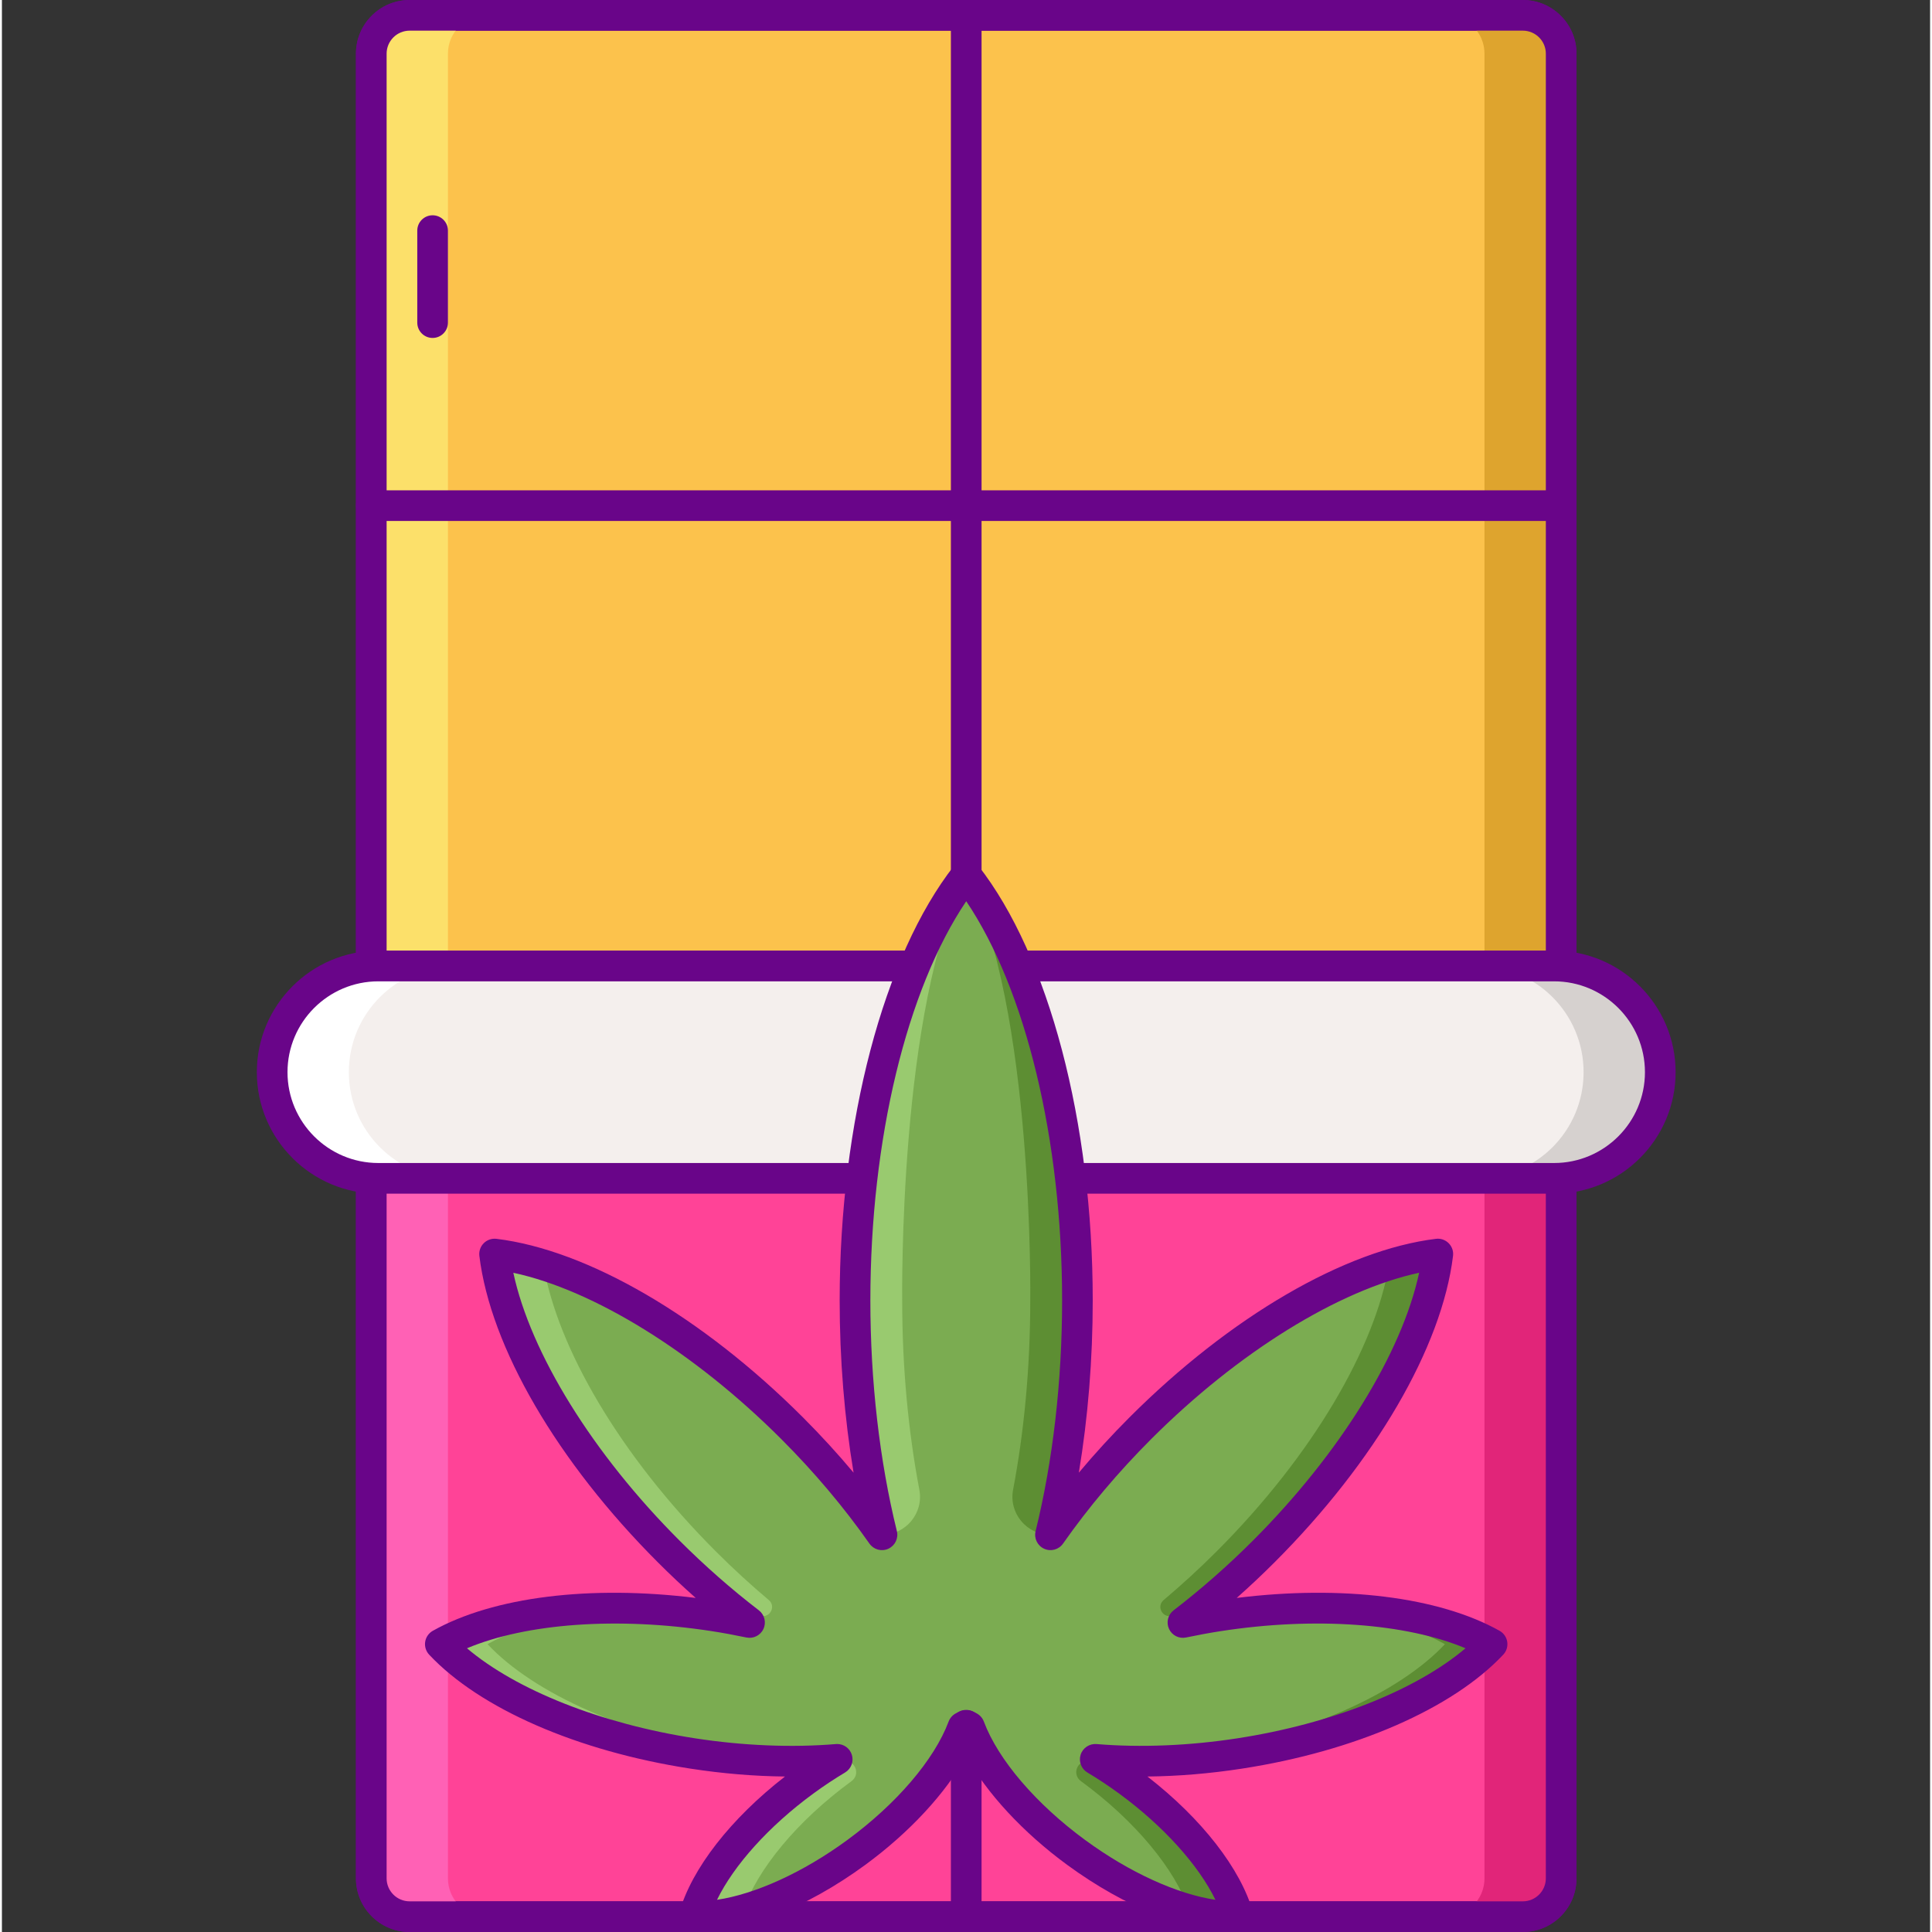 <svg height="504pt" viewBox="-66 0 503 504" width="504pt" xmlns="http://www.w3.org/2000/svg"><rect x="-66" y="0" width="503" height="504" fill="#333333" stroke="none"/><path d="m330.762 500h-290.406c-5.52 0-10-4.477-10-10v-238h310.406v238c0 5.523-4.477 10-10 10zm0 0" fill="#ff4397"/><path d="m340.762 252h-310.406v-238c0-5.523 4.48-10 10-10h290.406c5.523 0 10 4.477 10 10zm0 0" fill="#fcc24c"/><path d="m340.762 256h-310.406c-2.211 0-4-1.793-4-4v-238c0-7.719 6.281-14 14-14h290.406c7.715 0 14 6.281 14 14v238c0 2.207-1.793 4-4 4zm-306.406-8h302.406v-234c0-3.309-2.695-6-6-6h-290.406c-3.309 0-6 2.691-6 6zm0 0" fill="#690589"/><path d="m330.762 4h-20c5.52 0 10 4.477 10 10v238h20v-238c0-5.523-4.477-10-10-10zm0 0" fill="#dea42e"/><path d="m40.355 4h20c-5.52 0-10 4.477-10 10v238h-20v-238c0-5.523 4.477-10 10-10zm0 0" fill="#fce06a"/><path d="m340.762 256h-310.406c-2.211 0-4-1.793-4-4v-238c0-7.719 6.281-14 14-14h290.406c7.715 0 14 6.281 14 14v238c0 2.207-1.793 4-4 4zm-306.406-8h302.406v-234c0-3.309-2.695-6-6-6h-290.406c-3.309 0-6 2.691-6 6zm0 0" fill="#690589"/><path d="m46.355 88.16c-2.211 0-4-1.789-4-4v-24c0-2.207 1.789-4 4-4 2.207 0 4 1.793 4 4v24c0 2.211-1.793 4-4 4zm0 0" fill="#690589"/><path d="m330.762 504h-290.406c-7.719 0-14-6.281-14-14v-238c0-2.207 1.789-4 4-4h310.406c2.207 0 4 1.793 4 4v238c0 7.719-6.281 14-14 14zm-296.406-248v234c0 3.309 2.691 6 6 6h290.406c3.305 0 6-2.691 6-6v-234zm0 0" fill="#690589"/><path d="m320.762 252v238c0 5.523-4.48 10-10 10h20c5.52 0 10-4.477 10-10v-238zm0 0" fill="#e12579"/><path d="m50.355 252v238c0 5.523 4.48 10 10 10h-20c-5.52 0-10-4.477-10-10v-238zm0 0" fill="#ff61b5"/><path d="m330.762 504h-290.406c-7.719 0-14-6.281-14-14v-238c0-2.207 1.789-4 4-4h310.406c2.207 0 4 1.793 4 4v238c0 7.719-6.281 14-14 14zm-296.406-248v234c0 3.309 2.691 6 6 6h290.406c3.305 0 6-2.691 6-6v-234zm0 0" fill="#690589"/><path d="m185.559 256c-2.207 0-4-1.793-4-4v-248c0-2.207 1.793-4 4-4 2.207 0 4 1.793 4 4v248c0 2.207-1.793 4-4 4zm0 0" fill="#690589"/><path d="m340.762 135.902h-310.406c-2.211 0-4-1.793-4-4 0-2.207 1.789-4 4-4h310.406c2.207 0 4 1.793 4 4 0 2.207-1.793 4-4 4zm0 0" fill="#690589"/><path d="m338.914 307.395h-306.715c-15.297 0-27.695-12.402-27.695-27.699 0-15.297 12.398-27.699 27.695-27.699h306.719c15.297 0 27.699 12.402 27.699 27.699-.004 15.297-12.402 27.699-27.703 27.699zm0 0" fill="#f4efed"/><path d="m338.914 252h-20c15.297 0 27.699 12.398 27.699 27.699 0 15.293-12.398 27.695-27.699 27.695h20c15.297 0 27.699-12.398 27.699-27.695 0-15.301-12.398-27.699-27.699-27.699zm0 0" fill="#d6d1cf"/><path d="m32.199 307.395h20c-15.297 0-27.695-12.402-27.695-27.699 0-15.297 12.398-27.699 27.695-27.699h-20c-15.297 0-27.695 12.402-27.695 27.699 0 15.297 12.398 27.699 27.695 27.699zm0 0" fill="#fff"/><path d="m338.918 311.395h-306.719c-17.48 0-31.699-14.219-31.699-31.699 0-17.48 14.219-31.695 31.699-31.695h306.719c17.477 0 31.699 14.219 31.699 31.699s-14.223 31.695-31.699 31.695zm-306.719-55.395c-13.066 0-23.699 10.629-23.699 23.699 0 13.066 10.629 23.695 23.699 23.695h306.719c13.066 0 23.699-10.629 23.699-23.695 0-13.07-10.633-23.699-23.699-23.699zm0 0" fill="#690589"/><path d="m256.914 457.426c29.316-4.523 53.785-15.684 65.828-28.516-15.352-8.605-42.039-11.879-71.355-7.359-3.164.488-6.254 1.066-9.293 1.703 7.109-5.461 14.195-11.641 21.066-18.516 26.293-26.289 42.758-55.699 45.43-77.602-21.898 2.672-51.309 19.141-77.602 45.43-9.043 9.047-16.891 18.461-23.449 27.809 4.48-18.168 7.027-38.996 7.027-61.145 0-47.418-11.672-88.785-29.008-110.941-17.34 22.156-29.012 63.523-29.012 110.941 0 22.148 2.551 42.977 7.031 61.145-6.559-9.348-14.406-18.762-23.453-27.809-26.289-26.289-55.699-42.758-77.598-45.43 2.672 21.898 19.137 51.312 45.43 77.602 6.871 6.875 13.957 13.055 21.066 18.516-3.039-.637-6.133-1.215-9.293-1.703-29.316-4.52-56.008-1.246-71.359 7.359 12.047 12.832 36.512 23.992 65.828 28.516 13.398 2.062 26.23 2.484 37.699 1.531-2.883 1.723-5.773 3.637-8.637 5.734-15.172 11.117-25.672 24.551-28.695 35.293 11.152.352 27.125-5.613 42.297-16.73 13.996-10.258 24.004-22.484 27.844-32.754.227-.121.473-.23.691-.355.051.004.105.016.156.023.055-.008.105-.02.16-.023.223.125.465.234.688.355 3.84 10.27 13.848 22.492 27.848 32.754 15.172 11.117 31.141 17.082 42.297 16.73-3.023-10.742-13.523-24.176-28.695-35.293-2.863-2.098-5.754-4.012-8.641-5.734 11.473.953 24.309.531 37.703-1.531zm0 0" fill="#7bac51"/><g fill="#99ca6f"><path d="m75.262 329.98c3.676 21.559 19.832 49.586 45.004 74.762 4.523 4.523 9.141 8.746 13.793 12.664 1.852 1.559.469 4.535-1.926 4.164-.031-.008-.062-.012-.094-.016-2.086-.32-4.152-.594-6.211-.836-6.031-4.824-12.027-10.133-17.871-15.977-26.293-26.289-42.758-55.699-45.43-77.602 4.012.488 8.281 1.449 12.734 2.84zm0 0"/><path d="m100.023 419.656c-16.066.672-29.867 3.945-39.34 9.254 12.043 12.832 36.508 23.992 65.828 28.516 6.613 1.02 13.09 1.633 19.332 1.883-9.863.395-20.551-.176-31.641-1.883-29.316-4.523-53.781-15.684-65.828-28.516 11.816-6.625 30.363-10.07 51.648-9.254zm0 0"/><path d="m143.262 464.691c2.605-1.91 5.234-3.656 7.863-5.258.941.008 1.879.008 2.809-.004 2.82-.031 3.996 3.535 1.723 5.199-.027.02-.059.043-.086.062-14.328 10.496-24.48 23.062-28.113 33.473-4.703 1.305-9.082 1.938-12.891 1.816 3.027-10.738 13.527-24.172 28.695-35.289zm0 0"/><path d="m163.578 400.379c6.219 0 10.91-5.645 9.754-11.75-2.883-15.199-4.477-31.887-4.477-49.398 0 0-1.02-76.668 16.703-110.938-17.336 22.156-29.012 63.523-29.012 110.938 0 14.289 1.074 28.008 3.027 40.836zm0 0"/></g><path d="m295.855 329.98c-3.676 21.559-19.832 49.586-45.004 74.762-4.523 4.523-9.141 8.746-13.793 12.664-1.852 1.559-.469 4.535 1.922 4.164.035-.008.066-.012.094-.016 2.086-.32 4.156-.594 6.211-.836 6.031-4.824 12.031-10.133 17.871-15.977 26.293-26.289 42.758-55.699 45.434-77.602-4.016.488-8.281 1.449-12.734 2.84zm0 0" fill="#5d8e33"/><path d="m271.094 419.656c16.062.672 29.867 3.945 39.344 9.254-12.047 12.832-36.512 23.992-65.828 28.516-6.617 1.02-13.09 1.633-19.336 1.883 9.863.395 20.551-.176 31.641-1.883 29.316-4.523 53.785-15.684 65.828-28.516-11.816-6.625-30.367-10.07-51.648-9.254zm0 0" fill="#5d8e33"/><path d="m227.855 464.691c-2.609-1.91-5.238-3.656-7.863-5.258-.941.008-1.879.008-2.809-.004-2.82-.031-3.996 3.535-1.723 5.199.027.02.059.043.086.062 14.328 10.496 24.48 23.062 28.109 33.473 4.707 1.305 9.082 1.938 12.891 1.816-3.023-10.738-13.523-24.172-28.691-35.289zm0 0" fill="#5d8e33"/><path d="m207.535 400.379c-6.215 0-10.91-5.645-9.75-11.75 2.879-15.199 4.477-31.887 4.477-49.398 0 0 1.02-76.668-16.703-110.938 17.336 22.156 29.012 63.523 29.012 110.938 0 14.289-1.074 28.008-3.027 40.836zm0 0" fill="#5d8e33"/><path d="m185.559 503.719c-2.207 0-4-1.793-4-4v-49.656c0-2.207 1.793-4 4-4 2.207 0 4 1.793 4 4v49.656c0 2.211-1.793 4-4 4zm0 0" fill="#690589"/><path d="m255.582 504c-12.418 0-28.645-6.488-43.695-17.52-11.543-8.457-20.973-18.688-26.328-28.363-5.355 9.676-14.789 19.906-26.328 28.363-15.496 11.359-32.184 17.895-44.789 17.5-1.23-.039-2.375-.637-3.102-1.633-.727-.992-.957-2.262-.625-3.449 3.211-11.391 13.418-24.48 27.562-35.457-8.027-.078-16.289-.766-24.691-2.062-29.449-4.543-54.922-15.652-68.133-29.727-.84-.895-1.223-2.133-1.039-3.348.191-1.215.926-2.277 1.996-2.879 15.816-8.867 41.156-11.977 68.578-8.57-3.367-2.977-6.66-6.078-9.863-9.285-26.258-26.258-43.668-56.145-46.574-79.945-.148-1.219.273-2.441 1.145-3.312.867-.871 2.082-1.285 3.312-1.141 23.797 2.902 53.684 20.312 79.945 46.57 4.66 4.664 9.078 9.484 13.219 14.434-2.387-14.328-3.629-29.586-3.629-44.945 0-46.414 11.441-89.867 29.859-113.402.758-.969 1.922-1.535 3.152-1.535 1.23 0 2.391.566 3.148 1.535 18.418 23.539 29.859 66.992 29.859 113.402 0 15.359-1.238 30.617-3.625 44.945 4.141-4.949 8.559-9.773 13.219-14.434 26.258-26.258 56.145-43.668 79.945-46.57 1.223-.156 2.445.273 3.312 1.141.871.871 1.293 2.094 1.141 3.312-2.902 23.801-20.312 53.688-46.57 79.945-3.203 3.207-6.5 6.305-9.863 9.285 27.418-3.41 52.762-.293 68.574 8.57 1.074.602 1.809 1.664 1.996 2.879.188 1.215-.195 2.453-1.039 3.348-13.211 14.074-38.684 25.188-68.133 29.727-8.402 1.297-16.66 1.984-24.688 2.062 14.141 10.973 24.352 24.066 27.559 35.457.336 1.188.105 2.457-.621 3.449-.73.992-1.875 1.598-3.102 1.633-.355.012-.719.02-1.086.02zm-103.68-49.043c1.723 0 3.273 1.113 3.805 2.777.57 1.773-.156 3.703-1.754 4.656-2.82 1.684-5.621 3.543-8.328 5.531-11.512 8.438-20.645 18.605-25.078 27.684 9.992-1.492 22.441-7.137 33.953-15.574 12.848-9.414 22.742-20.977 26.465-30.93.34-.906.996-1.656 1.848-2.121l.641-.328c.645-.355 1.383-.516 2.105-.5.742-.016 1.461.145 2.105.5l.641.328c.852.461 1.508 1.215 1.848 2.121 3.723 9.953 13.617 21.516 26.465 30.93 11.512 8.438 23.957 14.082 33.953 15.574-4.438-9.078-13.566-19.246-25.082-27.684-2.707-1.984-5.512-3.848-8.328-5.531-1.598-.953-2.32-2.883-1.754-4.656.57-1.773 2.301-2.906 4.141-2.762 11.48.957 24.195.438 36.758-1.5 24.531-3.781 46.652-12.598 59.496-23.488-15.527-6.52-39.277-8.258-63.809-4.477-2.902.449-5.875.996-9.082 1.664-1.836.387-3.676-.547-4.453-2.242-.781-1.699-.281-3.707 1.199-4.844 7.156-5.496 14.113-11.609 20.676-18.172 22.688-22.688 38.863-48.898 43.375-69.887-20.988 4.512-47.203 20.688-69.891 43.375-8.605 8.609-16.348 17.785-23.004 27.277-1.105 1.578-3.172 2.145-4.93 1.344-1.754-.797-2.691-2.727-2.227-4.598 4.523-18.336 6.914-39.152 6.914-60.191 0-41.941-9.496-81.117-25.012-104.129-15.512 23.012-25.008 62.188-25.008 104.129 0 21.043 2.391 41.855 6.914 60.188.461 1.871-.477 3.801-2.227 4.602-1.758.801-3.828.23-4.934-1.344-6.652-9.488-14.395-18.664-23.004-27.277-22.688-22.688-48.902-38.863-69.891-43.375 4.516 20.988 20.691 47.203 43.379 69.887 6.562 6.562 13.52 12.676 20.676 18.172 1.48 1.137 1.977 3.145 1.199 4.844-.781 1.695-2.633 2.625-4.457 2.242-3.199-.668-6.172-1.215-9.086-1.664-24.523-3.777-48.273-2.043-63.801 4.477 12.844 10.891 34.961 19.707 59.492 23.488 12.566 1.938 25.281 2.461 36.758 1.5.109-.012.219-.016.332-.016zm0 0" fill="#690589"/></svg>